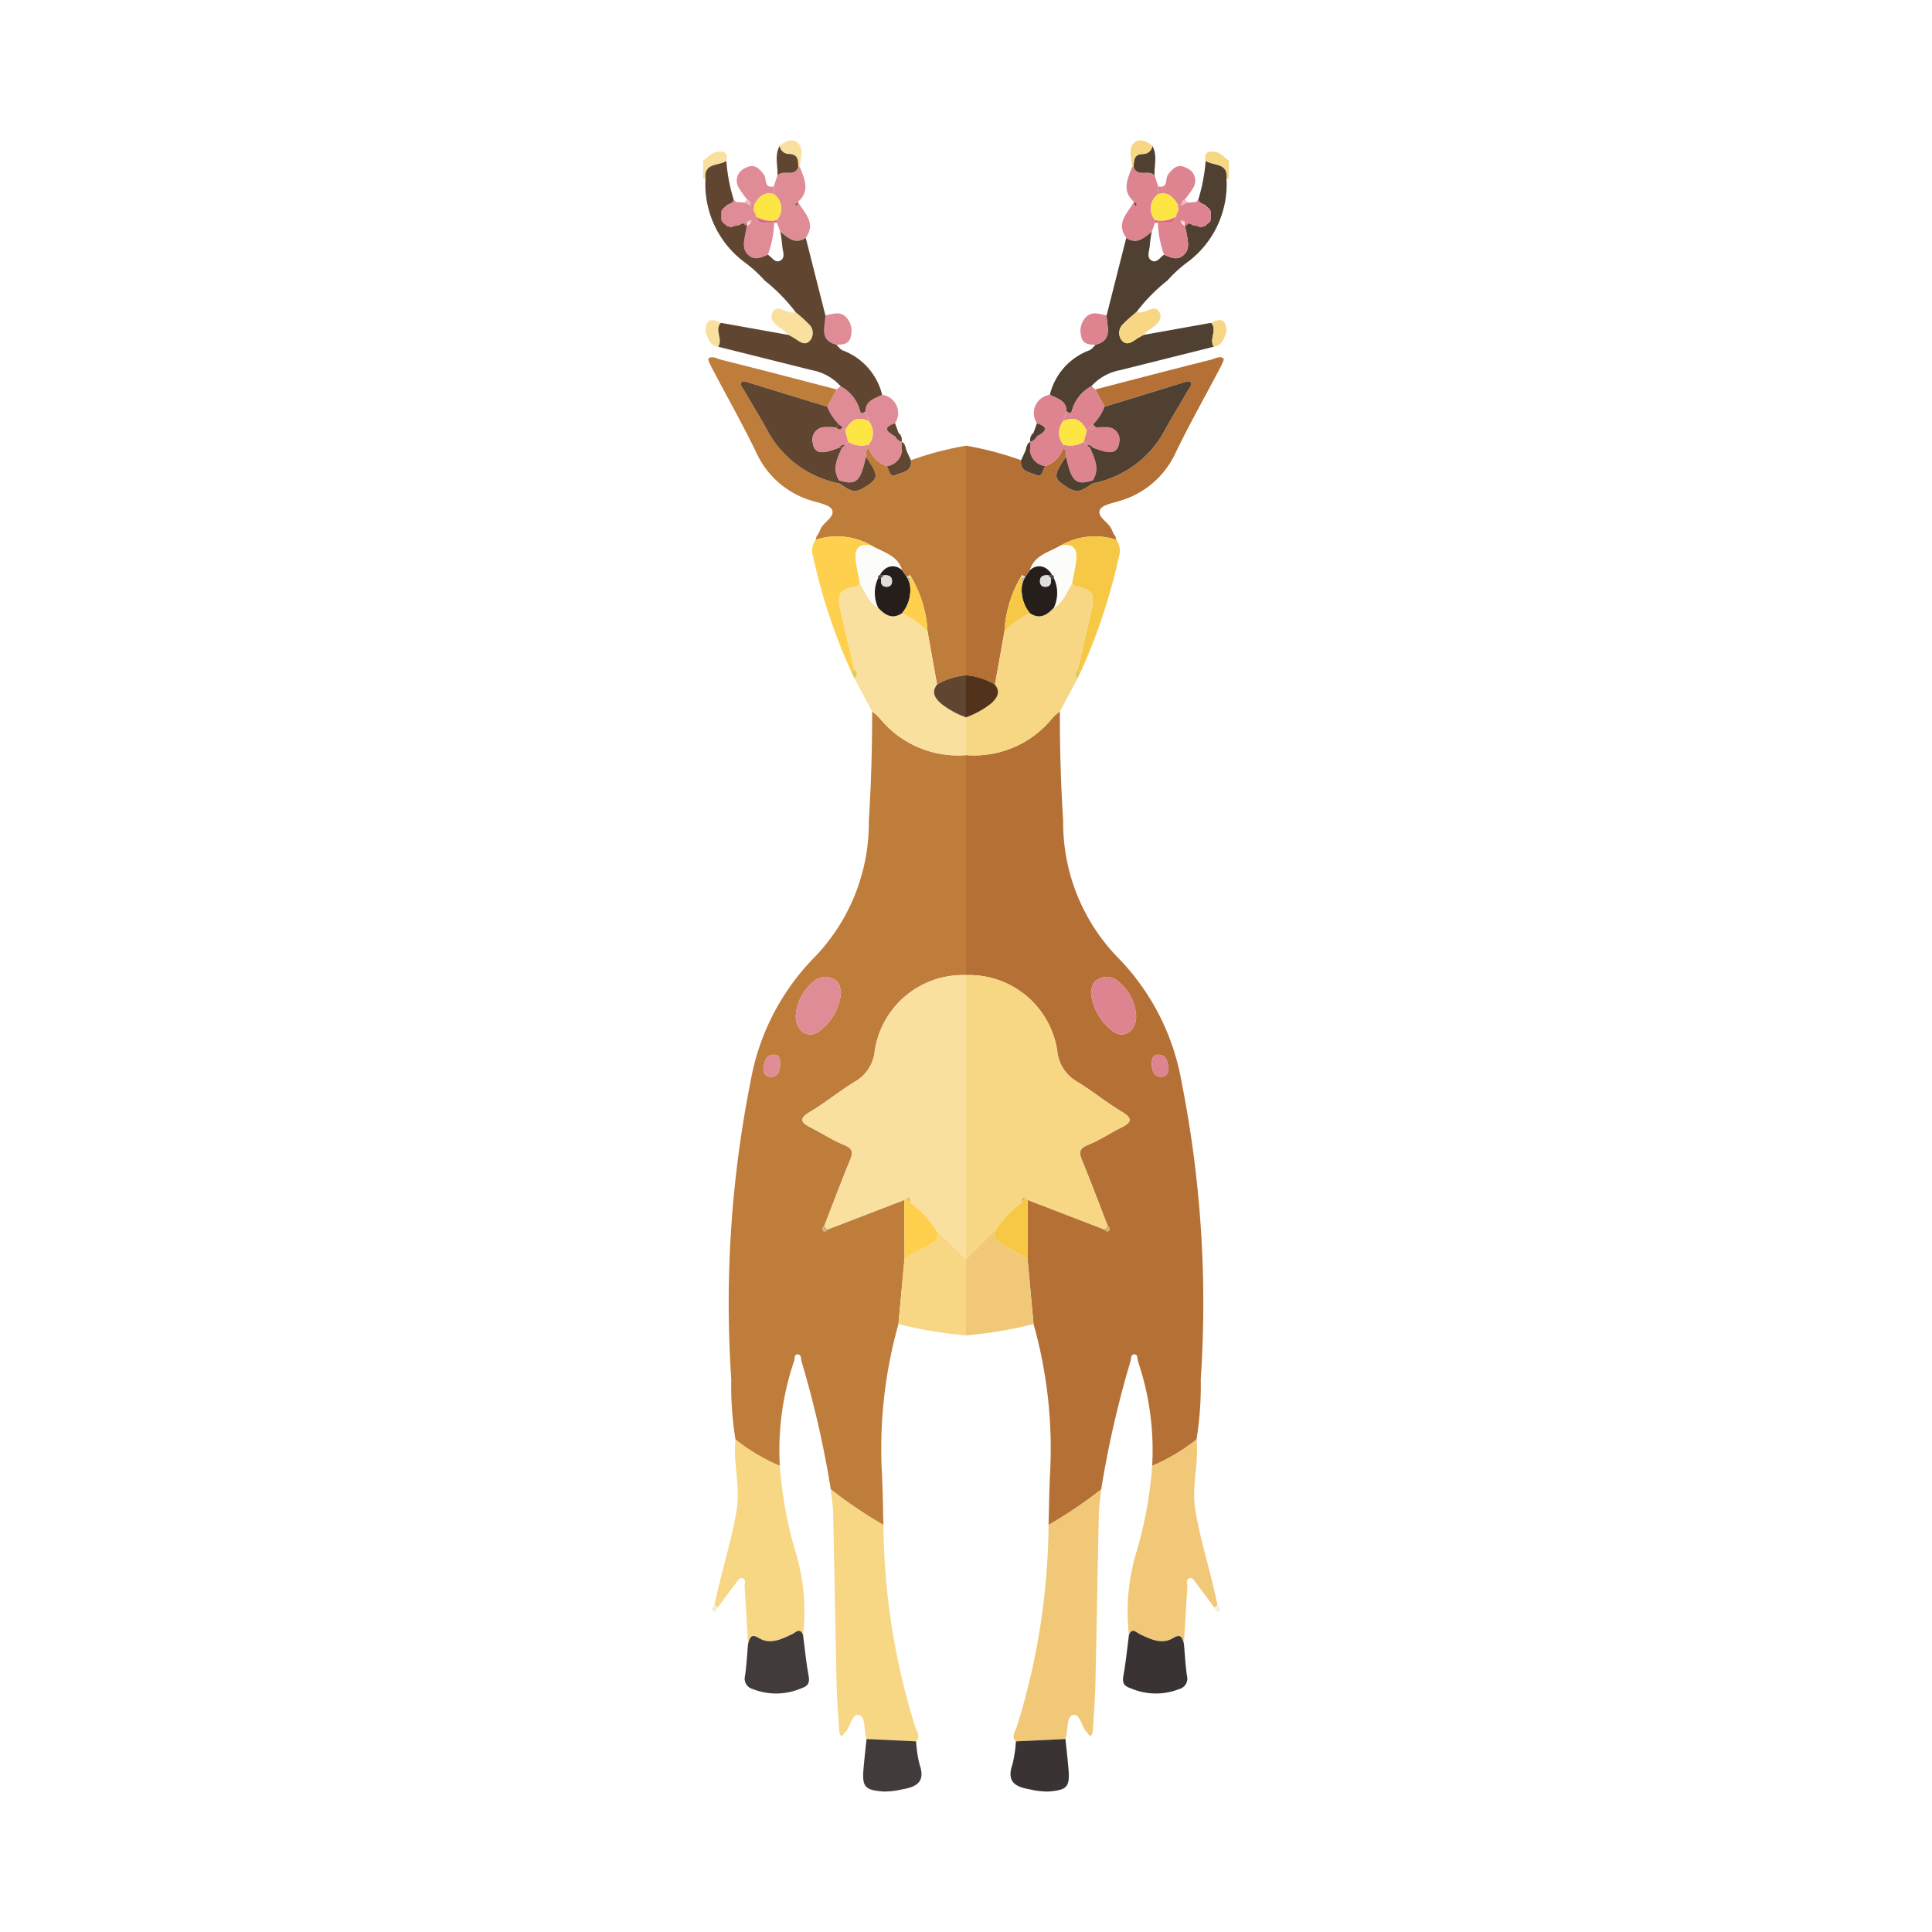 <svg xmlns="http://www.w3.org/2000/svg" width="100%" height="100%" viewBox="-2.72 -2.72 37.44 37.44"><path fill="#fae09f" d="M10.952.74l-.024.007-.023-.008V.395c.09-.059.152-.157.273-.173.144-.02.214.021.178.176-.145.102-.437.03-.404.341z"/><path fill="#bf7d3c" d="M12.979 18.826c.303-.181.577-.41.879-.591a.77.77 0 00.374-.592A1.725 1.725 0 0116 16.177v-4.264a1.95 1.95 0 01-1.673-.716.973.973 0 00-.146-.13c.001.706-.019 1.412-.064 2.117a3.752 3.752 0 01-1.085 2.679 4.566 4.566 0 00-1.21 2.392 21.978 21.978 0 00-.371 5.752 6.528 6.528 0 00.082 1.17 3.718 3.718 0 00.859.51 5.373 5.373 0 01.276-2.03c.016-.047-.004-.134.073-.13.072.002.058.086.072.136a19.574 19.574 0 01.567 2.479 8.675 8.675 0 001.02.69c-.01-.332-.012-.664-.029-.996a8.91 8.91 0 01.32-2.898l.117-1.264-.004-1.14-1.487.572c-.025.028-.057.055-.089.023s-.004-.064.024-.088c.166-.427.326-.856.501-1.279.065-.156.048-.228-.12-.296-.22-.089-.421-.224-.634-.332-.192-.096-.252-.17-.02-.308zm-.755-.678a.14.14 0 01-.146-.169c.017-.116.032-.259.2-.26.117 0 .119.096.12.184-.002.122-.032.236-.174.245zm.478-1.185a.92.92 0 01.391-.696.32.32 0 01.352-.007c.11.055.113.165.134.242a1.055 1.055 0 01-.431.767c-.206.153-.456-.015-.446-.306z"/><path fill="#f7d684" d="M15.405 21.09c.084.136.062.222-.078.295-.176.091-.346.193-.519.29l-.117 1.263a8.05 8.05 0 001.309.22v-1.475z"/><path fill="#fae09f" d="M16 16.177a1.725 1.725 0 00-1.768 1.466.77.77 0 01-.374.592c-.302.182-.576.41-.88.59-.231.14-.17.213.02.31.214.106.414.242.634.33.17.068.185.141.121.297-.175.423-.335.852-.501 1.279l.065.065 1.487-.572.059-.054c.057.015.052.061.055.104a2.057 2.057 0 01.487.507l.595.592z"/><path fill="#bf7d3c" d="M14.932 6.2c.03.226-.18.23-.3.286-.114.053-.118-.103-.165-.172a.563.563 0 01-.352-.351c-.07.04-.055.106-.052.17.259.386.251.42-.067.613-.191.117-.314-.014-.453-.1A2.022 2.022 0 0112.16 5.64c-.142-.269-.307-.526-.457-.79-.03-.053-.1-.113-.046-.173.02-.021.105.009.157.025q.75.228 1.5.46l.18-.335c-.748-.194-1.495-.39-2.245-.577-.078-.02-.17-.082-.24-.022-.018.017.043.136.078.203.283.54.585 1.072.85 1.621a1.713 1.713 0 001.065.929c.144.047.36.08.403.18.06.14-.172.236-.229.382-.01.027-.023.052-.035.077l-.039.06-.014.06a1.333 1.333 0 011.093.12c.218.127.495.182.58.472l.089.13.065-.039a2.327 2.327 0 01.34 1.095l.184 1.028a1.294 1.294 0 01.561-.179v-4.45a6.217 6.217 0 00-1.068.282z"/><path fill="#f7d684" d="M13.38 26.142a8.7 8.7 0 001.02.69 13.41 13.41 0 00.622 3.931c.025.075.107.173.011.263l-.96-.046c-.056-.16-.014-.427-.14-.464-.144-.043-.167.23-.278.338-.025.025-.04.079-.082.056-.021-.011-.028-.062-.03-.096-.019-.294-.043-.587-.05-.882-.025-1.103-.042-2.206-.067-3.31-.004-.16-.03-.32-.046-.48z"/><path fill="#fae09f" d="M15.514 10.913c-.113-.105-.192-.216-.075-.367l-.184-1.028a1.69 1.69 0 00-.493-.356c-.192.129-.334.035-.465-.106-.189-.1-.241-.301-.349-.461-.03.019-.059.05-.092.055-.292.044-.36.137-.295.428.088.394.182.787.274 1.18.062.056.073.112.003.17l.343.639a.97.97 0 01.146.13 1.95 1.95 0 001.673.716v-.732a1.7 1.7 0 01-.486-.268z"/><path fill="#f7d684" d="M11.533 25.177a3.717 3.717 0 00.859.51 7.882 7.882 0 00.322 1.726 3.99 3.99 0 01.128 1.55c-.064-.149-.14-.048-.215-.013-.205.098-.422.205-.639.075-.166-.1-.175.006-.211.108-.022-.367-.042-.733-.067-1.099-.004-.06.038-.15-.042-.171-.067-.017-.105.068-.143.118-.116.149-.226.302-.338.453l-.06-.049c.123-.621.327-1.223.43-1.85.075-.457-.074-.905-.024-1.358z"/><path fill="#413b3b" d="M11.777 29.133c.036-.102.045-.208.211-.108.217.13.434.023.64-.075.074-.035.15-.136.214.012.034.263.06.527.107.787.025.139-.003.203-.143.249a1.23 1.23 0 01-.938.014.209.209 0 01-.15-.257c.03-.206.04-.415.059-.622z"/><path fill="#ffd04d" d="M13.948 8.595c-.03.018-.059.05-.092.055-.292.044-.36.137-.295.428.088.394.182.787.274 1.18l-.052.055a11.24 11.24 0 01-.746-2.244.364.364 0 01.05-.329 1.333 1.333 0 011.094.12c-.284-.068-.348.08-.31.32.02.14.051.277.077.415z"/><path fill="#413b3b" d="M14.073 30.98l.96.046a2.406 2.406 0 00.068.45c.116.334-.056.432-.339.48a1.47 1.47 0 01-.365.042c-.361-.03-.413-.09-.382-.45.016-.19.038-.379.058-.568z"/><path fill="#e08c96" d="M13.57 4.765a.764.764 0 01.377.474c.02.08.066.036.105.014l.065.19c-.217-.106-.358-.019-.455.18l-.05-.066-.075-.052a1.013 1.013 0 01-.224-.342l.18-.336z"/><path fill="#fae09f" d="M11.249 3.536c-.129.142.049.318-.052.463-.163-.02-.194-.158-.244-.278-.006-.228.088-.297.296-.185z"/><path fill="#e0ca59" d="M13.783 10.312l.052-.053c.062.055.073.111.003.168z"/><path fill="#f5efd9" d="M11.127 28.385l.06.05c-.018.04-.034.106-.089.068-.044-.03-.01-.084.029-.118z"/><path fill="#c48c49" d="M13.14 7.62l-.038.06z"/><path fill="#e08c96" d="M12.894 1.89c-.208.138-.347-.006-.494-.121l-.062-.168V1.54a.34.34 0 00-.062-.498l-.001-.149.07-.213c.107-.125.334.044.406-.165a.08.08 0 01.03.004c.09.23.205.461-.038.673l-.052.05.027.027.028-.072c.124.214.357.406.148.692zm1.223 3.553l-.065-.19c0-.215.183-.248.323-.323a.358.358 0 01.25.553c-.271.091-.133.173.006.255a.182.182 0 00.121.104l-.003-.002.011.181a.34.34 0 01-.293.293.563.563 0 01-.352-.351v-.067a.362.362 0 00.002-.453zM11.26 1.487v-.063l.046-.112.058-.056a.122.122 0 00.113-.058l.002-.002.063-.002.162.01.119.051.004.004.057.054a.059.059 0 010 .045.122.122 0 00.053.126v.001c.061.2.223.083.34.109l.005.005a2.033 2.033 0 01-.12.617c-.123.048-.245.12-.372.013-.132-.112-.093-.257-.07-.397.01-.055.023-.11.034-.165l.014-.014.058-.054.018-.036c-.048-.027-.072.013-.102.037l-.058.009-.008-.004-.08.041-.103.016h-.09l-.02.004-.02-.011-.062-.054.002.003z"/><path fill="#e08c96" d="M12.275.893l.001.149c-.201-.057-.3.071-.388.216h-.061l-.004-.003a.106.106 0 00-.065-.11 1.956 1.956 0 01-.164-.23.264.264 0 01.137-.382c.16-.088.256.002.355.133.057.076-.009.269.189.227zm1.212 3.067c-.339-.09-.215-.352-.212-.57.136-.018.273-.09.4.034a.387.387 0 01.094.367c-.026.161-.154.169-.282.169z"/><path fill="#fae09f" d="M12.751.515c-.006-.123.003-.247-.183-.251a.18.18 0 01-.179-.157c.105-.095.253-.152.35-.061.13.122.05.31.041.473a.083.083 0 00-.029-.004z"/><path fill="#efb6c7" d="M11.758 1.146a.106.106 0 01.065.11l-.119-.052z"/><path fill="#dd6787" d="M11.542 1.194l-.063.002a.073.073 0 01.02-.044z"/><path fill="#fae09f" d="M12.695 3.325c.083.074.172.143.248.224a.235.235 0 01.052.308c-.09.13-.193.067-.291-.003a1.576 1.576 0 00-.147-.084.215.215 0 00-.017-.023c-.119-.122-.37-.21-.297-.397.084-.214.3.039.452-.025z"/><path fill="#e08c96" d="M13.579 16.502a1.054 1.054 0 01-.431.767c-.206.153-.456-.015-.446-.305a.92.92 0 01.391-.697.32.32 0 01.352-.007c.11.055.113.165.134.242z"/><path fill="#ffd04d" d="M14.918 20.584l-.055-.104-.059.054.004 1.14c.173-.097.343-.198.519-.29.14-.072.162-.158.078-.293a2.057 2.057 0 00-.487-.507z"/><path fill="#e08c96" d="M12.398 17.903c-.002.122-.032.237-.174.245a.14.14 0 01-.146-.169c.017-.116.032-.259.2-.26.117 0 .119.096.12.184z"/><path fill="#d6b071" d="M13.252 21.04l.065.066c-.025.028-.057.055-.089.023s-.004-.064.024-.088z"/><path fill="#d7a059" d="M14.918 20.584l-.055-.104c.057.014.052.061.055.104z"/><path fill="#604631" d="M13.313 5.163a1.013 1.013 0 00.224.342l-.054.058a1.981 1.981 0 00-.199-.005.243.243 0 00-.252.304c.026.2.168.2.321.158.064-.018.125-.042.188-.064l.028.004.028-.002c-.089.205-.196.408-.054.633v.056A2.022 2.022 0 0112.16 5.64c-.142-.269-.307-.525-.457-.79-.03-.053-.1-.113-.046-.173.019-.021.105.009.157.025l1.5.46z"/><path fill="#fcfcfa" d="M13.948 8.595c-.026-.138-.056-.276-.078-.414-.037-.24.027-.39.311-.321.218.127.495.182.58.472a.247.247 0 00-.355-.003l-.04.04-.032.053c-.037.006-.043.03-.037.062a.674.674 0 000 .572c-.189-.1-.241-.3-.349-.461z"/><path fill="#251e1b" d="M14.334 8.422l.031-.052.04-.041a.247.247 0 01.356.003l.09.131.016.017.044.117a.704.704 0 01-.149.565c-.192.129-.334.035-.465-.106a.674.674 0 010-.572h.06c-.01.091-.001.171.118.167a.094.094 0 00.09-.088c.01-.11-.057-.142-.155-.134z"/><path fill="#e08c96" d="M13.543 6.591c-.142-.224-.035-.428.054-.633l.063-.057.057-.06a.498.498 0 00.398.054v.068c-.07.04-.055.107-.052.17-.02.073-.036.147-.058.22-.084.274-.182.324-.462.238z"/><path fill="#ffd04d" d="M14.762 9.162a.704.704 0 00.15-.565l-.001-.117a.184.184 0 00.004-.057 2.327 2.327 0 01.34 1.095 1.69 1.69 0 00-.493-.356z"/><path fill="#e4dcad" d="M14.915 8.423a.185.185 0 01-.004.057h-.044l-.017-.017z"/><path fill="#dd6787" d="M11.26 1.487l.043.117a.102.102 0 01-.043-.117zm.046-.175l-.046.112a.099.099 0 01.046-.112zm.171-.114a.122.122 0 01-.112.057zm-.073.464h.09a.055.055 0 01-.09 0zm-.04-.406l-.058.056zm-.063.345l.062.054zm.294.045l.08-.04zm.089-.037l.058-.01.014.004.014-.004a.058.058 0 00-.002.054l-.014.014z"/><path fill="#e08c96" d="M13.717 5.84l-.057.06a.131.131 0 00-.12.056c-.062.022-.123.046-.187.064-.153.042-.295.042-.32-.158a.243.243 0 01.251-.304 1.981 1.981 0 01.199.005c.045.045.088.055.128-.006l.05.065z"/><path fill="#fde544" d="M13.717 5.84l-.055-.218c.097-.198.238-.285.455-.18a.362.362 0 01-.002.453.498.498 0 01-.398-.054z"/><path fill="#fde543" d="M11.888 1.258c.089-.145.187-.273.388-.216a.341.341 0 01.062.498l-.057.018a.605.605 0 01-.343-.073l-.001-.001-.053-.126a.059.059 0 000-.045.128.128 0 00.004-.055z"/><path fill="#604631" d="M12.746 1.197l-.028.072-.027-.027.052-.05z"/><path fill="#de6688" d="M12.281 1.558l.057-.018v.06l-.028-.004-.028.002-.006-.005a.236.236 0 00.005-.036z"/><path fill="#dd6787" d="M12.281 1.558a.236.236 0 01-.005.036c-.116-.026-.278.09-.338-.109a.605.605 0 00.343.073zm-.397-.2l.053.126a.122.122 0 01-.053-.126z"/><path fill="#f1bccb" d="M11.742 1.6c.03-.024.054-.064.102-.037l-.018.036a.5.5 0 01-.056 0l-.014.004z"/><path fill="#dd6787" d="M11.888 1.258a.128.128 0 01-.004.055l-.057-.054z"/><path fill="#fbf1f4" d="M11.77 1.6a.5.5 0 00.056 0l-.058.053a.058.058 0 01.002-.054z"/><path fill="#604631" d="M13.61 4.07c-.048-.018-.082-.073-.123-.11-.339-.09-.214-.352-.212-.57l-.38-1.5c-.21.138-.348-.006-.495-.121a2.59 2.59 0 01.04.279c.004.097.071.223-.04.283-.1.054-.161-.067-.238-.115-.123.048-.245.12-.372.013-.132-.112-.093-.257-.07-.397.01-.055.023-.11.034-.165l-.07-.058-.008-.004-.08.041-.103.016a.055.055 0 01-.09 0l-.02.004-.02-.011-.062-.054.002.003a.102.102 0 01-.043-.117v-.063a.099.099 0 01.046-.112l.058-.056.113-.058.002-.002a.073.073 0 01.02-.044 3.394 3.394 0 01-.143-.754c-.145.102-.437.03-.404.341a1.881 1.881 0 00.767 1.63 2.583 2.583 0 01.38.348 3.367 3.367 0 01.596.608c.084.074.172.143.248.224a.235.235 0 01.052.308c-.09.13-.193.067-.291-.003a1.539 1.539 0 00-.147-.084l-1.308-.234c-.129.142.049.318-.052.463l1.815.454a.992.992 0 01.559.312.764.764 0 01.376.474c.02.08.066.036.105.014 0-.215.183-.248.323-.323a1.23 1.23 0 00-.765-.86zM12.751.515c-.006-.123.003-.247-.183-.251a.18.18 0 01-.179-.157c-.104.184-.033.382-.043.573.106-.125.333.044.405-.165zM14.75 5.84l.002.002a.172.172 0 00-.059-.173l-.068-.186c-.271.091-.133.173.006.255a.185.185 0 00.119.102l.01.182a.34.34 0 01-.293.292c.047.07.051.225.165.172.12-.056.33-.06.3-.287l-.082-.18c-.025-.065-.022-.144-.1-.179zm.69 4.705c-.118.152-.04.263.074.368a1.699 1.699 0 00.486.268v-.814a1.295 1.295 0 00-.56.178zm-1.435-4.192c-.084.274-.182.324-.462.238v.055c.14.085.262.217.453.1.318-.194.326-.227.067-.614-.02.074-.036.148-.058.221zm-.394-.796l-.074-.052-.054.058c.045.045.088.055.128-.006zm-.014.401l.063-.057a.13.13 0 00-.12.055l.029.004z"/><path fill="#4c4744" d="M14.334 8.422l.076.007-.053.055h-.06c-.006-.031 0-.056.037-.062zm.072-.093l-.04.04z"/><path fill="#dfdedd" d="M14.357 8.484l.053-.055c.098-.008.165.024.156.134a.094.094 0 01-.091.088c-.12.004-.128-.076-.118-.167z"/><path fill="#b3afa4" d="M14.867 8.48h.044v.117z"/><path fill="#f7d684" d="M21.048.74l.024.007.023-.008V.395c-.09-.059-.152-.157-.273-.173-.144-.02-.214.021-.178.176.145.102.437.03.404.341z"/><path fill="#b57135" d="M19.001 19.134c-.213.107-.413.243-.633.332-.17.067-.185.14-.121.296.175.423.335.852.501 1.279.028.024.056.056.024.088s-.064.005-.09-.023l-1.486-.572-.004 1.14.117 1.264a8.91 8.91 0 01.32 2.898c-.017.332-.02.664-.029.996a8.675 8.675 0 001.02-.69 19.574 19.574 0 01.567-2.48c.014-.049 0-.133.072-.136.077-.003.057.084.073.132a5.373 5.373 0 01.276 2.028 3.718 3.718 0 00.859-.51 6.528 6.528 0 00.082-1.169 21.978 21.978 0 00-.37-5.752 4.566 4.566 0 00-1.211-2.393 3.752 3.752 0 01-1.085-2.678 31.892 31.892 0 01-.064-2.117.973.973 0 00-.146.13 1.95 1.95 0 01-1.673.716v4.264a1.725 1.725 0 011.768 1.466.77.77 0 00.374.592c.302.182.576.41.88.59.231.14.17.213-.02.31zm.601-1.231c.001-.088.003-.184.12-.184.168.001.183.144.2.26a.14.14 0 01-.146.169c-.142-.009-.172-.123-.174-.245zm-.75-.634a1.055 1.055 0 01-.43-.767c.02-.077.023-.187.133-.242a.32.32 0 01.352.007.92.92 0 01.39.696c.011.291-.239.459-.445.306z"/><path fill="#f0c877" d="M16.595 21.09c-.084.136-.062.222.078.295.176.091.346.193.519.29l.116 1.263a8.05 8.05 0 01-1.308.22v-1.475z"/><path fill="#f7d684" d="M16 16.177a1.725 1.725 0 011.768 1.466.77.77 0 00.374.592c.302.182.576.41.88.59.231.14.17.213-.02.31-.214.106-.414.242-.634.33-.17.068-.185.141-.121.297.175.423.335.852.501 1.279l-.065.065-1.487-.572-.059-.054c-.057.015-.052.061-.055.104a2.057 2.057 0 00-.487.507l-.595.592z"/><path fill="#b57135" d="M17.068 6.2c-.03.226.18.23.3.286.114.053.118-.103.165-.172a.563.563 0 00.352-.351c.07.04.055.106.052.17-.259.386-.251.42.067.613.191.117.314-.014.453-.1A2.022 2.022 0 0019.84 5.64c.142-.269.307-.526.457-.79.03-.053.1-.113.046-.173-.02-.021-.105.009-.157.025q-.75.228-1.5.46l-.18-.335c.748-.194 1.495-.39 2.244-.577.079-.02.17-.082.24-.022.02.017-.042.136-.077.203-.283.54-.585 1.072-.85 1.621a1.713 1.713 0 01-1.065.929c-.144.047-.36.08-.403.18-.06.14.172.236.229.382.01.027.023.052.035.077l.039.06.014.06a1.333 1.333 0 00-1.093.12c-.218.127-.495.182-.58.472l-.089.13-.065-.039a2.327 2.327 0 00-.34 1.095l-.184 1.028a1.294 1.294 0 00-.561-.179v-4.45a6.217 6.217 0 011.068.282z"/><path fill="#f0c877" d="M18.62 26.142a8.7 8.7 0 01-1.02.69 13.41 13.41 0 01-.622 3.931c-.025.075-.107.173-.011.263l.96-.046c.056-.16.014-.427.14-.464.144-.043.167.23.278.338.025.025.04.079.082.056.021-.011.028-.062.03-.096.019-.294.043-.587.05-.882.025-1.103.042-2.206.067-3.31.004-.16.03-.32.046-.48z"/><path fill="#f7d684" d="M16.486 10.913c.113-.105.192-.216.075-.367l.184-1.028a1.69 1.69 0 01.493-.356c.192.129.334.035.465-.106.189-.1.241-.301.349-.461.03.019.059.05.092.055.292.044.36.137.295.428-.088.394-.182.787-.274 1.18-.062.056-.073.112-.003.17l-.343.639a.97.97 0 00-.146.13 1.95 1.95 0 01-1.673.716v-.732a1.7 1.7 0 00.486-.268z"/><path fill="#f0c877" d="M20.467 25.177a3.717 3.717 0 01-.859.51 7.882 7.882 0 01-.322 1.726 3.99 3.99 0 00-.128 1.55c.064-.149.14-.048.215-.013.205.098.422.205.639.075.166-.1.175.006.211.108.022-.367.042-.733.067-1.099.004-.06-.038-.15.042-.171.067-.017.105.068.143.118.116.149.226.302.338.453l.06-.049c-.123-.621-.327-1.223-.43-1.85-.075-.457.074-.905.024-1.358z"/><path fill="#4f4032" d="M21.048.74c.033-.313-.259-.24-.404-.342a3.392 3.392 0 01-.144.754.073.073 0 01.021.044l.002.002.112.057h.001l.058.057a.099.099 0 01.046.112v.063a.102.102 0 01-.043.117l.002-.003-.062.054-.02.011-.02-.004a.055.055 0 01-.09 0l-.102-.016-.081-.04-.008.003-.07.058c.011.055.025.11.034.165.023.14.062.285-.07.397-.127.108-.25.035-.372-.013-.077.048-.138.169-.238.115-.111-.06-.044-.186-.04-.283a2.591 2.591 0 01.04-.28c-.147.115-.286.26-.494.121l-.381 1.502c.003.217.127.479-.212.568-.04.038-.075.093-.123.11a1.23 1.23 0 00-.765.86c.14.076.323.11.323.324.039.022.085.065.105-.014a.764.764 0 01.376-.474.993.993 0 01.56-.312l1.814-.454c-.1-.145.077-.321-.052-.463l-1.308.234a1.576 1.576 0 00-.147.084c-.098.07-.201.133-.291.003a.235.235 0 01.052-.308c.076-.081.165-.15.248-.224a3.365 3.365 0 01.597-.608 2.583 2.583 0 01.379-.348 1.881 1.881 0 00.767-1.63z"/><path fill="#3a3333" d="M20.223 29.133c-.036-.102-.045-.208-.211-.108-.217.13-.434.023-.64-.075-.074-.035-.15-.136-.214.012-.034.263-.06.527-.107.787-.025.139.003.203.143.249a1.23 1.23 0 00.938.014.209.209 0 00.15-.257c-.03-.206-.04-.415-.059-.622z"/><path fill="#f7c845" d="M18.052 8.595c.03.018.059.05.092.055.292.044.36.137.295.428-.088.394-.182.787-.274 1.18l.052.055a11.24 11.24 0 00.746-2.244.364.364 0 00-.05-.329 1.333 1.333 0 00-1.094.12c.284-.068.348.08.31.32-.02.14-.051.277-.077.415z"/><path fill="#3a3333" d="M17.927 30.98l-.96.046a2.406 2.406 0 01-.068.45c-.116.334.056.432.339.48a1.47 1.47 0 00.365.042c.361-.03.413-.09.382-.45-.016-.19-.038-.379-.058-.568z"/><path fill="#de8490" d="M18.43 4.765a.764.764 0 00-.377.474c-.02.08-.066.036-.105.014l-.065.19c.217-.106.358-.019.455.18l.05-.066.075-.052a1.013 1.013 0 00.224-.342l-.18-.336z"/><path fill="#f7d684" d="M20.751 3.536c.129.142-.049.318.052.463.163-.02.194-.158.244-.278.006-.228-.088-.297-.296-.185z"/><path fill="#e0ca59" d="M18.217 10.312l-.052-.053c-.062.055-.073.111-.003.168z"/><path fill="#f5efd9" d="M20.873 28.385l-.06.05c.018.04.034.106.089.068.044-.03.01-.084-.029-.118z"/><path fill="#c48c49" d="M18.86 7.62l.038.06z"/><path fill="#de8490" d="M19.106 1.89c.208.138.347-.006.494-.121l.062-.168V1.54a.34.34 0 01.062-.498l.001-.149-.07-.213c-.107-.125-.334.044-.406-.165a.08.08 0 00-.03.004c-.09.23-.205.461.038.673l.052.05-.027.027-.028-.072c-.124.214-.357.406-.148.692zm-1.223 3.553l.065-.19c0-.215-.183-.248-.323-.323a.358.358 0 00-.25.553c.271.091.133.173-.006.255a.182.182 0 01-.121.104l.003-.002-.011.181a.34.34 0 00.293.293.563.563 0 00.352-.351v-.067a.362.362 0 01-.002-.453zm2.857-3.956v-.063l-.046-.112-.058-.056a.122.122 0 01-.113-.058l-.002-.002-.063-.002-.162.01-.119.051-.004.004-.057.054a.059.059 0 000 .045.122.122 0 01-.053.126v.001c-.061.2-.223.083-.34.109l-.005.005a2.033 2.033 0 00.12.617c.123.048.245.12.372.013.132-.112.093-.257.07-.397-.01-.055-.023-.11-.034-.165l-.014-.014-.058-.054-.018-.036c.048-.027.072.013.102.037l.058.009.008-.003.08.04.103.016h.09l.02.004.02-.011.062-.054-.002.003z"/><path fill="#de8490" d="M19.725.893l-.001.149c.201-.057.3.071.388.216h.061l.004-.003a.106.106 0 01.065-.11 1.956 1.956 0 00.164-.23.264.264 0 00-.137-.382c-.16-.088-.256.002-.355.133-.057.076.009.269-.189.227zM18.513 3.96c.339-.09.215-.352.212-.57-.136-.018-.273-.09-.4.034a.387.387 0 00-.094.367c.026.161.154.169.282.169z"/><path fill="#4f4032" d="M19.249.515c.072.21.299.04.405.165-.01-.191.061-.388-.043-.573a.18.18 0 01-.18.157c-.185.004-.176.128-.182.25z"/><path fill="#f7d684" d="M19.249.515c.006-.123-.003-.247.183-.251a.18.18 0 00.179-.157c-.105-.095-.253-.152-.35-.061-.13.122-.05.31-.041.473a.083.083 0 01.029-.004z"/><path fill="#4f4032" d="M17.24 6.021l.01-.181a.185.185 0 00.12-.102c.138-.082.276-.164.005-.255l-.068.186a.172.172 0 00-.06.173l.003-.002c-.078.035-.075.114-.1.179l-.082.18c-.03.227.18.231.3.287.114.053.119-.103.165-.173a.34.34 0 01-.293-.292z"/><path fill="#efb6c7" d="M20.242 1.146a.106.106 0 00-.065.11l.119-.052z"/><path fill="#dd6787" d="M20.458 1.194l.063.002a.073.073 0 00-.02-.044z"/><path fill="#f7d684" d="M19.305 3.325c-.083.074-.172.143-.248.224a.235.235 0 00-.052.308c.09.13.193.067.291-.003a1.576 1.576 0 01.147-.084.215.215 0 01.017-.023c.119-.122.37-.21.297-.397-.084-.214-.3.039-.452-.025z"/><path fill="#51321b" d="M16.56 10.546c.118.15.04.262-.074.367a1.7 1.7 0 01-.486.268v-.814a1.294 1.294 0 01.56.178z"/><path fill="#de8490" d="M18.421 16.502a1.054 1.054 0 00.431.767c.206.153.456-.015.446-.305a.92.92 0 00-.391-.697.32.32 0 00-.352-.007c-.11.055-.113.165-.134.242z"/><path fill="#f7c845" d="M17.082 20.584l.055-.104.059.054-.004 1.14c-.173-.097-.343-.198-.519-.29-.14-.072-.162-.158-.078-.293a2.057 2.057 0 01.487-.507z"/><path fill="#de8490" d="M19.602 17.903c.002.122.032.237.174.245a.14.14 0 00.146-.169c-.017-.116-.032-.259-.2-.26-.117 0-.119.096-.12.184z"/><path fill="#d6b071" d="M18.748 21.04l-.065.066c.025.028.057.055.089.023s.004-.064-.024-.088z"/><path fill="#d7a059" d="M17.082 20.584l.055-.104c-.057.014-.052.061-.055.104z"/><path fill="#fcfcfa" d="M18.052 8.595c.026-.138.056-.276.078-.414.037-.24-.027-.39-.311-.321-.218.127-.495.182-.58.472a.247.247 0 01.355-.003l.04.04.032.053c.037.006.043.03.037.062a.674.674 0 010 .572c.189-.1.241-.3.349-.461z"/><path fill="#251e1b" d="M17.666 8.422l-.031-.052-.04-.041a.247.247 0 00-.356.003l-.09.131-.016.017-.044.117a.704.704 0 00.149.565c.192.129.334.035.465-.106a.674.674 0 000-.572h-.06c.01.091.001.171-.118.167a.094.094 0 01-.09-.088c-.01-.11.057-.142.155-.134z"/><path fill="#de8490" d="M18.457 6.591c.142-.224.035-.428-.054-.633l-.063-.057-.057-.06a.498.498 0 01-.398.054v.068c.07.04.055.107.052.17.02.073.036.147.058.22.084.274.182.324.462.238z"/><path fill="#f7c845" d="M17.238 9.162a.704.704 0 01-.15-.565l.001-.117a.184.184 0 01-.004-.057 2.327 2.327 0 00-.34 1.095 1.69 1.69 0 01.493-.356z"/><path fill="#e4dcad" d="M17.085 8.423a.185.185 0 00.004.057h.044l.017-.017z"/><path fill="#dd6787" d="M20.74 1.487l-.043.117a.102.102 0 00.043-.117zm-.046-.175l.046.112a.099.099 0 00-.046-.112zm-.171-.114a.122.122 0 00.112.057zm.073.464h-.09a.055.055 0 00.09 0zm.04-.406l.058.056zm.063.345l-.062.054zm-.294.045l-.08-.04zm-.089-.037l-.058-.01-.014.004-.014-.004a.058.058 0 01.002.054l.014.014z"/><path fill="#de8490" d="M18.283 5.84l.057.06a.131.131 0 01.12.056c.062.022.123.046.187.064.153.042.295.042.32-.158a.243.243 0 00-.251-.304 1.981 1.981 0 00-.199.005c-.045.045-.088.055-.128-.006l-.05.065z"/><path fill="#fde544" d="M18.283 5.84l.055-.218c-.097-.198-.238-.285-.455-.18a.362.362 0 00.002.453.498.498 0 00.398-.054z"/><path fill="#de8490" d="M18.389 5.557c.04.061.083.05.128.006l-.054-.058z"/><path fill="#fde543" d="M20.112 1.258c-.089-.145-.187-.273-.388-.216a.341.341 0 00-.062.498l.057.018a.605.605 0 00.343-.073l.001-.001.053-.126a.059.059 0 010-.045.128.128 0 01-.004-.055z"/><path fill="#572e27" d="M19.254 1.197l.028.072.027-.027-.052-.05z"/><path fill="#de6688" d="M19.719 1.558l-.057-.018v.06l.028-.004.028.002.006-.005a.236.236 0 01-.005-.036z"/><path fill="#dd6787" d="M19.719 1.558a.236.236 0 00.005.036c.116-.026.278.09.338-.109a.605.605 0 01-.343.073zm.397-.2l-.053.126a.122.122 0 00.053-.126z"/><path fill="#f1bccb" d="M20.258 1.6c-.03-.024-.054-.064-.102-.037l.018.036a.5.5 0 00.056 0l.014.004z"/><path fill="#dd6787" d="M20.112 1.258a.128.128 0 00.004.055l.057-.054z"/><path fill="#fbf1f4" d="M20.23 1.6a.5.5 0 01-.056 0l.058.053a.058.058 0 00-.002-.054z"/><path fill="#4f4032" d="M20.343 4.677c-.02-.021-.105.009-.157.025l-1.5.46a1.013 1.013 0 01-.223.343l.054.058a1.963 1.963 0 01.199-.005.243.243 0 01.252.304c-.026.2-.168.2-.321.158-.064-.018-.125-.042-.188-.064a.13.13 0 00-.118-.055l.063.057c.088.205.195.408.053.633-.28.086-.378.036-.462-.238-.022-.073-.039-.147-.058-.22-.259.386-.251.42.067.613.191.117.314-.015.453-.1A2.022 2.022 0 0019.84 5.64c.142-.269.307-.525.457-.79.03-.053.1-.113.046-.173z"/><path fill="#4c4744" d="M17.666 8.422l-.076.007.053.055h.06c.006-.031 0-.056-.037-.062zm-.072-.093l.04.04z"/><path fill="#dfdedd" d="M17.643 8.484l-.053-.055c-.098-.008-.165.024-.156.134a.094.094 0 00.091.088c.12.004.128-.076.118-.167z"/><path fill="#b3afa4" d="M17.133 8.48h-.044v.117z"/></svg>